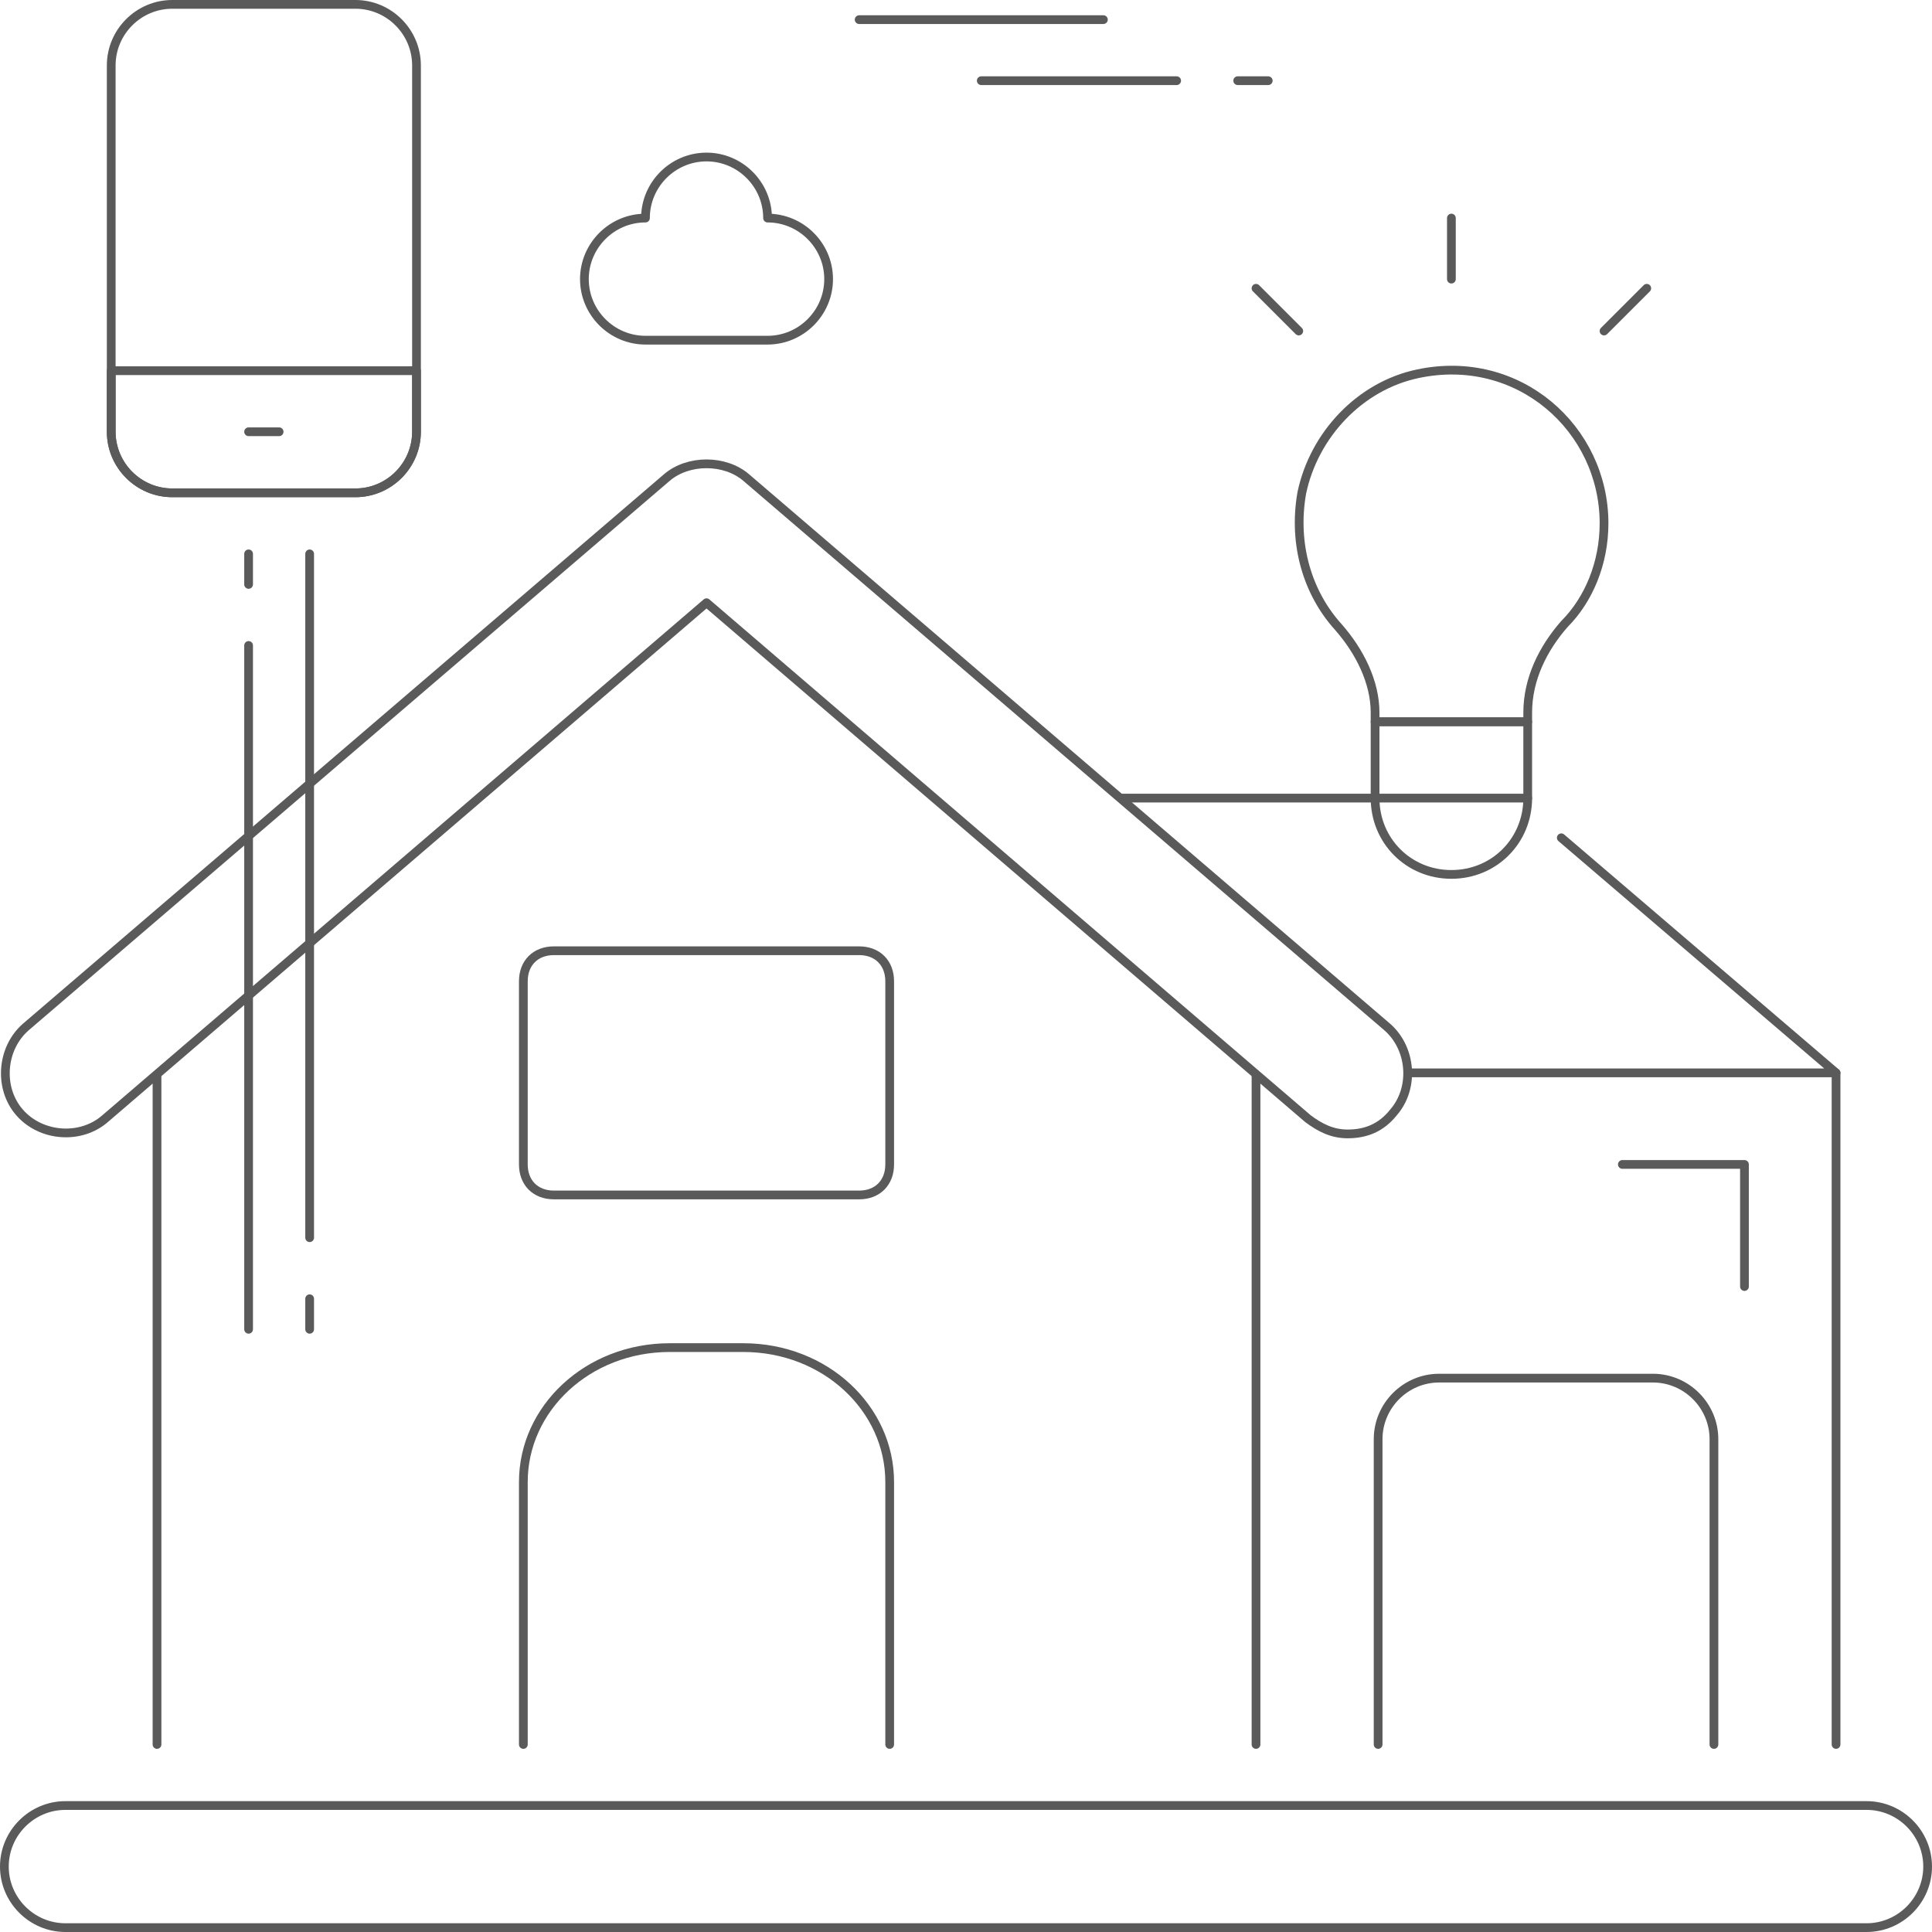 <svg width="400" height="400" viewBox="0 0 442 442" fill="none" xmlns="http://www.w3.org/2000/svg">
<path d="M366.969 119.73C366.969 98.079 347.413 80.619 324.366 85.508C311.096 88.302 300.619 99.476 297.826 112.746C295.731 124.619 299.223 135.794 306.207 143.476C311.096 149.064 314.588 156.048 314.588 163.032V165.127H349.508V163.032C349.508 155.349 353 148.365 357.889 142.778C363.477 137.191 366.969 128.81 366.969 119.73Z" stroke="#5A5A5A" stroke-width="2" stroke-miterlimit="10" stroke-linecap="round" stroke-linejoin="round"/>
<path d="M332.048 200.048C322.27 200.048 314.588 192.365 314.588 182.587V165.127H349.508V182.587C349.508 192.365 341.826 200.048 332.048 200.048Z" stroke="#5A5A5A" stroke-width="2" stroke-miterlimit="10" stroke-linecap="round" stroke-linejoin="round"/>
<path d="M314.588 182.587H349.508" stroke="#5A5A5A" stroke-width="2" stroke-miterlimit="10" stroke-linecap="round" stroke-linejoin="round"/>
<path d="M332.048 49.889V63.857" stroke="#5A5A5A" stroke-width="2" stroke-miterlimit="10" stroke-linecap="round" stroke-linejoin="round"/>
<path d="M287.349 65.953L297.127 75.73" stroke="#5A5A5A" stroke-width="2" stroke-miterlimit="10" stroke-linecap="round" stroke-linejoin="round"/>
<path d="M376.746 65.953L366.968 75.73" stroke="#5A5A5A" stroke-width="2" stroke-miterlimit="10" stroke-linecap="round" stroke-linejoin="round"/>
<path d="M196.556 4.492H252.429" stroke="#5A5A5A" stroke-width="2" stroke-miterlimit="10" stroke-linecap="round" stroke-linejoin="round"/>
<path d="M283.159 18.46H290.143" stroke="#5A5A5A" stroke-width="2" stroke-miterlimit="10" stroke-linecap="round" stroke-linejoin="round"/>
<path d="M224.492 18.46H269.191" stroke="#5A5A5A" stroke-width="2" stroke-miterlimit="10" stroke-linecap="round" stroke-linejoin="round"/>
<path d="M175.603 49.889C175.603 42.206 169.318 35.921 161.635 35.921C153.953 35.921 147.667 42.206 147.667 49.889C139.984 49.889 133.699 56.175 133.699 63.857C133.699 71.54 139.984 77.826 147.667 77.826H175.603C183.286 77.826 189.572 71.54 189.572 63.857C189.572 56.175 183.286 49.889 175.603 49.889Z" stroke="#5A5A5A" stroke-width="2" stroke-miterlimit="10" stroke-linecap="round" stroke-linejoin="round"/>
<path d="M25.445 98.778V14.968C25.445 7.286 31.73 1 39.413 1H81.318C89 1 95.286 7.286 95.286 14.968V98.778C95.286 106.46 89 112.746 81.318 112.746H39.413C31.73 112.746 25.445 106.46 25.445 98.778Z" stroke="#5A5A5A" stroke-width="2" stroke-miterlimit="10" stroke-linecap="round" stroke-linejoin="round"/>
<path d="M95.286 84.809H25.445V98.778C25.445 106.46 31.73 112.746 39.413 112.746H81.318C89 112.746 95.286 106.46 95.286 98.778V84.809Z" stroke="#5A5A5A" stroke-width="2" stroke-miterlimit="10" stroke-linecap="round" stroke-linejoin="round"/>
<path d="M56.873 98.778H63.857" stroke="#5A5A5A" stroke-width="2" stroke-miterlimit="10" stroke-linecap="round" stroke-linejoin="round"/>
<path d="M427.032 441H14.968C7.286 441 1 434.714 1 427.032C1 419.349 7.286 413.064 14.968 413.064H427.032C434.715 413.064 441 419.349 441 427.032C441 434.714 434.715 441 427.032 441Z" stroke="#5A5A5A" stroke-width="2" stroke-miterlimit="10" stroke-linecap="round" stroke-linejoin="round"/>
<path d="M420.048 245.445V399.095" stroke="#5A5A5A" stroke-width="2" stroke-miterlimit="10" stroke-linecap="round" stroke-linejoin="round"/>
<path d="M315.286 182.587H256.619" stroke="#5A5A5A" stroke-width="2" stroke-miterlimit="10" stroke-linecap="round" stroke-linejoin="round"/>
<path d="M322.27 245.445H420.048L357.191 191.667" stroke="#5A5A5A" stroke-width="2" stroke-miterlimit="10" stroke-linecap="round" stroke-linejoin="round"/>
<path d="M392.111 399.095V329.254C392.111 321.572 385.826 315.286 378.143 315.286H329.254C321.572 315.286 315.286 321.572 315.286 329.254V399.095" stroke="#5A5A5A" stroke-width="2" stroke-miterlimit="10" stroke-linecap="round" stroke-linejoin="round"/>
<path d="M287.349 246.143V399.095" stroke="#5A5A5A" stroke-width="2" stroke-miterlimit="10" stroke-linecap="round" stroke-linejoin="round"/>
<path d="M35.921 399.095V246.143" stroke="#5A5A5A" stroke-width="2" stroke-miterlimit="10" stroke-linecap="round" stroke-linejoin="round"/>
<path d="M308.302 259.413C304.81 259.413 302.016 258.016 299.223 255.921L161.635 137.889L24.048 255.921C18.46 260.81 9.381 260.111 4.492 254.524C-0.397 248.937 0.302 239.857 5.889 234.968L152.556 109.254C157.445 105.064 165.826 105.064 170.714 109.254L317.381 234.968C322.969 239.857 323.667 248.937 318.778 254.524C315.984 258.016 312.492 259.413 308.302 259.413Z" stroke="#5A5A5A" stroke-width="2" stroke-miterlimit="10" stroke-linecap="round" stroke-linejoin="round"/>
<path d="M203.54 399.096V339.032C203.54 322.27 188.873 308.302 170.016 308.302H153.254C134.397 308.302 119.73 322.27 119.73 339.032V399.096" stroke="#5A5A5A" stroke-width="2" stroke-miterlimit="10" stroke-linecap="round" stroke-linejoin="round"/>
<path d="M196.556 217.508H126.714C122.524 217.508 119.73 220.302 119.73 224.492V266.397C119.73 270.587 122.524 273.381 126.714 273.381H196.556C200.746 273.381 203.54 270.587 203.54 266.397V224.492C203.54 220.302 200.746 217.508 196.556 217.508Z" stroke="#5A5A5A" stroke-width="2" stroke-miterlimit="10" stroke-linecap="round" stroke-linejoin="round"/>
<path d="M371.159 266.397H399.095V294.333" stroke="#5A5A5A" stroke-width="2" stroke-miterlimit="10" stroke-linecap="round" stroke-linejoin="round"/>
<path d="M56.873 133.699V126.714" stroke="#5A5A5A" stroke-width="2" stroke-miterlimit="10" stroke-linecap="round" stroke-linejoin="round"/>
<path d="M56.873 304.111V147.667" stroke="#5A5A5A" stroke-width="2" stroke-miterlimit="10" stroke-linecap="round" stroke-linejoin="round"/>
<path d="M70.841 297.127V304.111" stroke="#5A5A5A" stroke-width="2" stroke-miterlimit="10" stroke-linecap="round" stroke-linejoin="round"/>
<path d="M70.841 126.714V283.159" stroke="#5A5A5A" stroke-width="2" stroke-miterlimit="10" stroke-linecap="round" stroke-linejoin="round"/>
</svg>
